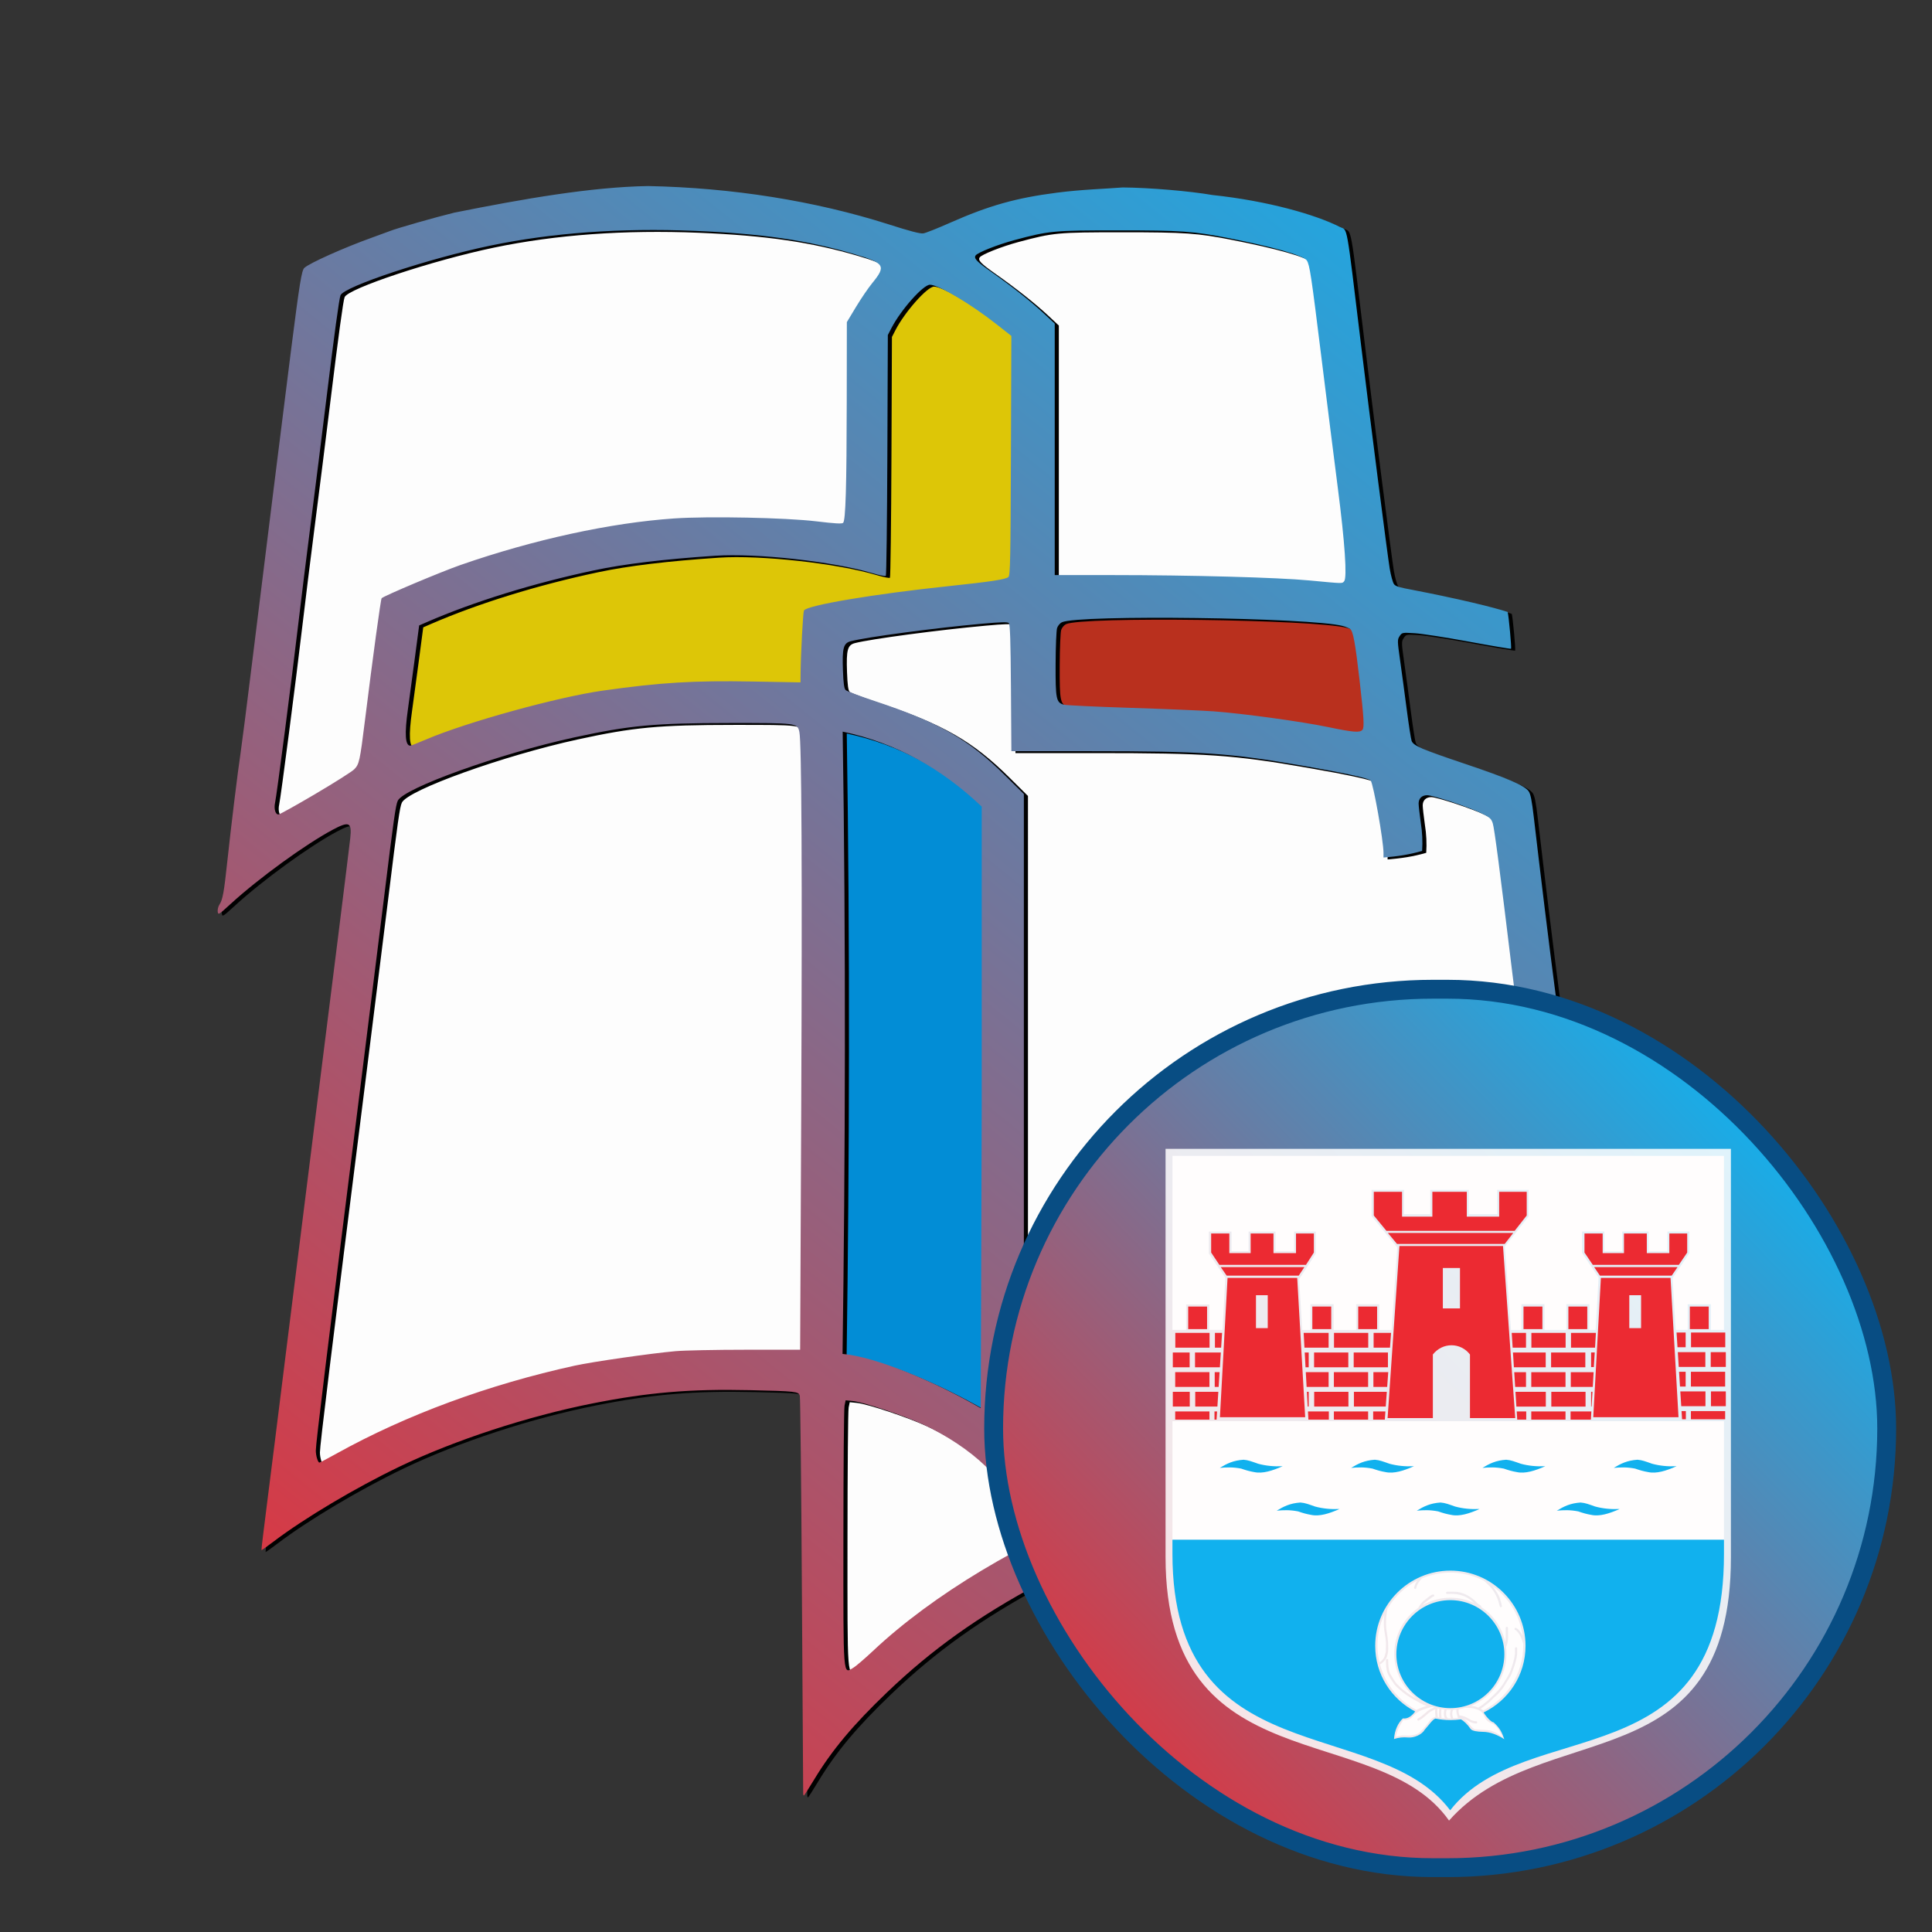 <?xml version="1.0" encoding="UTF-8" standalone="no"?>
<svg
   width="1935.1"
   height="1935.1"
   version="1.1"
   viewBox="0 0 512 512"
   xml:space="preserve"
   id="svg170"
   sodipodi:docname="baptysci-logo-2023.svg"
   inkscape:version="1.2.1 (9c6d41e410, 2022-07-14)"
   xmlns:inkscape="http://www.inkscape.org/namespaces/inkscape"
   xmlns:sodipodi="http://sodipodi.sourceforge.net/DTD/sodipodi-0.dtd"
   xmlns:xlink="http://www.w3.org/1999/xlink"
   xmlns="http://www.w3.org/2000/svg"
   xmlns:svg="http://www.w3.org/2000/svg"
   xmlns:rdf="http://www.w3.org/1999/02/22-rdf-syntax-ns#"
   xmlns:cc="http://creativecommons.org/ns#"
   xmlns:dc="http://purl.org/dc/elements/1.1/"><rect x="0" y="0" width="512" height="512" fill="#333333" stroke="none"/><sodipodi:namedview
     id="namedview172"
     pagecolor="#505050"
     bordercolor="#eeeeee"
     borderopacity="1"
     inkscape:showpageshadow="0"
     inkscape:pageopacity="0"
     inkscape:pagecheckerboard="0"
     inkscape:deskcolor="#505050"
     showgrid="false"
     inkscape:zoom="0.620123"
     inkscape:cx="966.7437"
     inkscape:cy="967.54999"
     inkscape:window-width="2560"
     inkscape:window-height="1377"
     inkscape:window-x="2552"
     inkscape:window-y="-8"
     inkscape:window-maximized="1"
     inkscape:current-layer="svg170" /><defs
     id="defs144"><linearGradient
       id="linearGradient1063"><stop
         stop-color="#11b0ee"
         offset="0"
         id="stop132" /><stop
         stop-color="#ed2c32"
         offset="1"
         id="stop134" /></linearGradient><linearGradient
       id="linearGradient5433"
       x1="28.811"
       x2="454.17"
       y1="485.62"
       y2="80.441"
       gradientTransform="matrix(.462 0 0 .455 264.75 267.18)"
       gradientUnits="userSpaceOnUse"><stop
         stop-color="#ed2c32"
         offset="0"
         id="stop137" /><stop
         stop-color="#11b1ee"
         offset="1"
         id="stop139" /></linearGradient><linearGradient
       id="linearGradient1065"
       x1="-120.13"
       x2="77.871"
       y1="411.74"
       y2="411.74"
       gradientUnits="userSpaceOnUse"
       xlink:href="#linearGradient1063" /><linearGradient
       id="linearGradient6087"
       x1="76.624"
       x2="-120.01"
       y1="296.29"
       y2="529.85"
       gradientTransform="translate(-.574 -.281)"
       gradientUnits="userSpaceOnUse"
       xlink:href="#linearGradient1063" /></defs><path
     style="opacity:0.99;vector-effect:none;fill:#ffffff;fill-opacity:1;stroke:#b70000;stroke-width:0.001;stroke-linecap:butt;stroke-linejoin:miter;stroke-miterlimit:4;stroke-dasharray:none;stroke-dashoffset:0;stroke-opacity:1"
     d="m 250.88,66.987 c -0.573,-12.346 96.865,-12.666 101.12,-2.56 L 362.667,158.72 275.2,158.293 273.493,86.613 Z"
     id="path2620"
     sodipodi:nodetypes="cccccc" /><path
     style="opacity:0.99;vector-effect:none;fill:#ffffff;fill-opacity:1;stroke:#b70000;stroke-width:0.001;stroke-linecap:butt;stroke-linejoin:miter;stroke-miterlimit:4;stroke-dasharray:none;stroke-dashoffset:0;stroke-opacity:1"
     d="m 99.84,208.64 c 38.796,-15.085 77.991,-26.372 119.04,-20.053 V 363.52 c -50.403,-10.73 -94.587,10.872 -139.52,28.587 z"
     id="path2618"
     sodipodi:nodetypes="ccccc" /><path
     style="opacity:0.99;vector-effect:none;fill:#ffffff;fill-opacity:1;stroke:#b70000;stroke-width:0.001;stroke-linecap:butt;stroke-linejoin:miter;stroke-miterlimit:4;stroke-dasharray:none;stroke-dashoffset:0;stroke-opacity:1"
     d="m 218.88,166.4 56.32,-5.973 2.56,32 c 39.026,-2.063 79.448,6.351 120.747,21.333 L 409.6,288.427 273.067,415.147 221.013,450.56 l -2.56,-85.76 48.213,14.933 L 265.387,212.48 c -12.004,-18.552 -29.325,-19.823 -45.653,-24.32 z"
     id="path2616"
     sodipodi:nodetypes="cccccccccccc" /><path
     style="opacity:0.99;vector-effect:none;fill:#038ed8;fill-opacity:1;stroke:#b70000;stroke-width:0.001;stroke-linecap:butt;stroke-linejoin:miter;stroke-miterlimit:4;stroke-dasharray:none;stroke-dashoffset:0;stroke-opacity:1"
     d="m 219.733,187.733 c 17.361,3.802 32.663,15.836 47.787,28.587 l -2.56,164.267 c -14.28,-6.809 -26.883,-14.959 -46.507,-17.493 z"
     id="path2614"
     sodipodi:nodetypes="ccccc" /><path
     style="opacity:0.99;vector-effect:none;fill:#bb311f;fill-opacity:1;stroke:#b70000;stroke-width:0.001;stroke-linecap:butt;stroke-linejoin:miter;stroke-miterlimit:4;stroke-dasharray:none;stroke-dashoffset:0;stroke-opacity:1"
     d="m 277.76,161.28 87.893,1.707 2.133,36.693 c -29.138,-8.07 -60.468,-8.833 -93.013,-5.547 z"
     id="path1886"
     sodipodi:nodetypes="ccccc" /><path
     style="opacity:0.99;vector-effect:none;fill:#dfc808;fill-opacity:1;stroke:#b70000;stroke-width:0.001;stroke-linecap:butt;stroke-linejoin:miter;stroke-miterlimit:4;stroke-dasharray:none;stroke-dashoffset:0;stroke-opacity:1"
     d="M 101.973,204.8 106.24,162.56 c 31.739,-11.271 64.637,-21.836 122.027,-17.493 L 230.4,85.333 l 15.787,-15.36 28.16,20.053 0.853,69.547 -55.467,6.827 -0.427,19.627 c -43.676,-2.22 -81.582,6.275 -117.333,18.773 z"
     id="path1158"
     sodipodi:nodetypes="cccccccccc" /><path
     style="opacity:0.99;vector-effect:none;fill:#ffffff;fill-opacity:1;stroke:none;stroke-width:0.001;stroke-linecap:butt;stroke-linejoin:miter;stroke-miterlimit:4;stroke-dasharray:none;stroke-dashoffset:0;stroke-opacity:1"
     d="M 85.333,72.96 C 141.416,47.601 192.811,58.564 244.48,67.413 L 228.693,88.32 l 1.28,55.04 c -42.484,0.04 -85.766,-6.302 -125.013,19.627 l -6.4,45.227 -32,17.067 z"
     id="path1156"
     sodipodi:nodetypes="cccccccc" /><g
     transform="translate(-2.886 -9.342)"
     id="g168"><g
       transform="matrix(1.891 0 0 1.806 288.82 -471.17)"
       stroke="#797979"
       stroke-width="0"
       id="g152"><path
         d="m-38.073 529.57c-0.009-0.139-0.089-13.245-0.177-29.126-0.088-15.88-0.222-29.069-0.297-29.307-0.189-0.604-0.568-0.648-6.991-0.801-8.351-0.199-14.221 0.318-22.051 1.942-9.122 1.892-19.331 5.394-27.071 9.284-6.134 3.083-13.327 7.564-17.615 10.973-0.917 0.729-1.69 1.303-1.718 1.274-0.028-0.028 0.344-3.272 0.826-7.208s1.678-13.925 2.657-22.199c0.98-8.273 2.751-23.084 3.936-32.912 2.353-19.508 4.816-40.164 5.024-42.135 0.249-2.356-0.136-2.554-2.451-1.26-3.829 2.14-10.371 7.116-14.286 10.866-1.709 1.637-1.774 1.678-1.835 1.149-0.035-0.302 0.074-0.764 0.242-1.027 0.45-0.705 0.638-1.779 1.094-6.259 0.514-5.049 1.493-13.429 1.871-16.014 0.157-1.076 0.868-6.908 1.579-12.96 1.587-13.507 4.582-38.662 5.528-46.44 1.156-9.496 1.446-11.37 1.818-11.748 0.679-0.691 5.644-3.016 9.588-4.49 1.083-0.405 2.163-0.82 2.401-0.922 0.902-0.388 6.373-2.025 9.018-2.699 9.78-2.05 19.22-3.766 27.17-3.907 11.806 0.249 23.337 2.167 33.666 5.603 2.998 1.008 4.484 1.415 4.909 1.345 0.335-0.056 1.981-0.739 3.658-1.517 5.521-2.564 9.325-3.688 15.103-4.463 3.447-0.467 6.932-0.57 9.17-0.761 3.773 0.027 9.479 0.541 12.565 1.106 7.872 0.881 14.454 2.886 17.894 4.686 1.105 0.578 0.831-1.029 2.961 17.364 1.27 10.963 3.704 30.849 4.012 32.776 0.157 0.981 0.42 1.995 0.586 2.254 0.36 0.563 1.456 0.57 6.638 1.714 7.05 1.557 9.306 2.395 9.306 2.395 0.15 0.548 0.565 5.296 0.472 5.392-0.047 0.049-2.693-0.417-5.879-1.035-3.186-0.617-6.602-1.175-7.592-1.238-1.784-0.115-1.801-0.111-2.142 0.423-0.329 0.514-0.325 0.675 0.073 3.612 0.229 1.691 0.646 4.927 0.927 7.191 0.281 2.265 0.589 4.328 0.685 4.586 0.257 0.694 1.474 1.238 7.572 3.387 5.854 2.063 8.224 3.132 8.816 3.976 0.27 0.385 0.46 1.377 0.732 3.836 0.906 8.17 2.244 19.573 2.959 25.224 0.429 3.387 1.091 8.884 1.472 12.216 0.695 6.077 1.641 14.038 5.123 43.108 1.031 8.607 2.183 18.238 2.561 21.403 0.378 3.165 0.87 6.694 1.094 7.842 0.224 1.148 0.375 2.121 0.334 2.162-0.04 0.041-0.468-0.431-0.95-1.051-1.327-1.706-4.055-4.281-5.809-5.486-4.978-3.417-12.182-5.827-19.475-6.516-2.877-0.272-13.389-0.134-16.842 0.22-11.904 1.222-27.559 6.454-39.617 13.24-8.782 4.943-15.185 9.721-21.486 16.036-4.766 4.776-7.719 8.473-10.204 12.774-0.754 1.305-1.408 2.373-1.455 2.373-0.046 0-0.092-0.114-0.101-0.252zm7.063-18.528c0.356-0.223 1.597-1.339 2.756-2.479 8.295-8.161 20.752-16 34.397-21.646 4.803-1.987 8.938-3.336 14.586-4.758 5.444-1.371 7.873-1.826 12.803-2.4 12.056-1.403 22.435-0.558 31.281 2.549 1.408 0.494 2.97 1.043 3.471 1.22 1.089 0.383 1.489 0.267 1.68-0.489 0.086-0.339-0.226-3.587-0.78-8.136-1.677-13.762-3.656-30.243-4.861-40.483-0.654-5.553-1.451-12.231-1.772-14.841-0.321-2.61-0.893-7.425-1.272-10.701-1.72-14.872-2.489-21.023-2.717-21.739-0.217-0.68-0.421-0.863-1.687-1.506-1.737-0.883-6.69-2.599-7.5-2.599-0.736 0-1.199 0.47-1.199 1.219 0 0.321 0.137 1.595 0.305 2.83 0.209 1.378 0.274 2.742 0.187 4.124-1.939 0.583-3.484 0.799-5.414 0.972l-1e-3 -0.686c-3e-3 -1.791-1.418-10.143-1.798-10.613-0.272-0.336-3.663-1.11-9.522-2.172-10.308-1.869-14.006-2.135-29.641-2.135h-11.189l-0.06-9.278c-0.044-6.832-0.122-9.341-0.294-9.518-0.181-0.185-1.054-0.163-3.839 0.1-6.46 0.608-16.066 1.95-18.308 2.557-1.034 0.28-1.22 0.996-1.105 4.268 0.068 1.917 0.168 2.683 0.38 2.9 0.158 0.162 1.99 0.887 4.071 1.61 9.027 3.137 13.146 5.6 18.297 10.943l2.609 2.706-2.8e-4 53.038-2.7e-4 53.038-0.973-1.659c-1.502-2.562-2.474-3.837-4.447-5.837-2.195-2.224-5.398-4.465-8.65-6.051-2.682-1.307-8.373-3.299-9.885-3.46l-1.02-0.108-0.155 0.784c-0.086 0.431-0.158 9.143-0.161 19.36-0.007 21.003-0.08 20.022 1.429 19.078zm-72.342-31.47c9.69-5.622 21.197-10.062 33.258-12.832 2.495-0.573 10.699-1.808 14.121-2.126 1.245-0.116 5.686-0.21 9.869-0.211h7.605l0.151-35.486c0.146-34.383 0.055-53.714-0.26-55.172-0.283-1.312-0.295-1.313-9.784-1.308-10.52 6e-3 -14.001 0.345-21.814 2.126-10.412 2.373-23.828 7.416-24.682 9.278-0.294 0.641-0.58 2.753-1.94 14.336-0.607 5.164-2.031 17.112-3.166 26.551-4.839 40.248-6.38 53.407-6.38 54.475 0 0.748 0.292 1.758 0.508 1.758 0.068 0 1.2-0.624 2.515-1.388zm90.299-50.98v-43.887c-5.597-5.573-12.025-9.362-19.487-11.002 0.465 30.852 0.366 63.377-0.019 91.313 4.622 0.408 13.1 4.129 19.373 7.963zm-93.385-45.747c2.688-1.658 5.138-3.283 5.445-3.612 0.704-0.755 0.792-1.175 1.514-7.252 1.128-9.483 2.202-17.721 2.329-17.854 0.338-0.356 8.36-3.894 11.054-4.876 10.244-3.732 21.015-6.191 29.924-6.83 4.846-0.348 15.666-0.118 19.959 0.425 2.592 0.327 3.576 0.385 3.738 0.219 0.35-0.359 0.488-5.235 0.505-17.811l0.016-11.644 1.28-2.224c0.704-1.224 1.726-2.794 2.27-3.49 2.003-2.56 1.774-2.942-2.566-4.281-6.556-2.022-12.929-2.993-22.296-3.394-10.418-0.447-20.022 0.282-28.696 2.176-8.606 1.879-20.476 6.002-20.953 7.277-0.196 0.524-0.876 5.746-1.981 15.211-0.603 5.164-1.577 13.296-2.166 18.071s-1.385 11.499-1.77 14.941c-0.889 7.942-3.027 25.192-3.25 26.225-0.192 0.89 0.038 1.74 0.47 1.74 0.157 0 2.485-1.356 5.173-3.014zm15.529-7.999c5.689-2.541 18.431-6.226 24.76-7.162 8.114-1.2 12.726-1.492 21.054-1.334l6.645 0.126 0.014-1.363c0.03-2.884 0.334-8.85 0.468-9.173 0.314-0.76 9.773-2.43 20.387-3.599 5.771-0.636 7.934-0.983 8.268-1.325 0.258-0.265 0.304-2.557 0.354-17.841l0.058-17.537-2.027-1.673c-3.667-3.026-8.186-5.841-9.378-5.841-0.95 0-4.083 3.693-5.402 6.368l-0.502 1.018-0.067 17.592c-0.037 9.676-0.133 17.659-0.213 17.742-0.08 0.083-0.922-0.093-1.87-0.39-5.492-1.722-16.252-2.967-22.088-2.557-7.206 0.506-12.68 1.197-16.915 2.135-8.46 1.874-16.882 4.602-23.453 7.598l-1.077 0.491-0.635 5.036c-0.349 2.77-0.771 6.036-0.937 7.257-0.492 3.618-0.384 5.351 0.332 5.351 0.093 0 1.093-0.413 2.224-0.918zm131.21-1.407c0.284-0.351 0.206-1.75-0.411-7.366-0.587-5.347-0.898-7.119-1.301-7.421-0.191-0.143-0.667-0.348-1.058-0.456-4.479-1.237-37.059-1.684-39.352-0.54-0.264 0.132-0.565 0.512-0.669 0.845-0.104 0.333-0.198 2.696-0.208 5.25-0.021 5.174 0.078 5.688 1.159 5.999 0.325 0.093 4.533 0.303 9.352 0.464 4.819 0.162 10.046 0.392 11.616 0.511 4.069 0.308 12.352 1.498 16.046 2.306 3.549 0.776 4.466 0.853 4.826 0.408zm-2.558-21.808c0.428-0.529 0.095-5.674-0.884-13.624-0.499-4.053-1.524-12.594-2.279-18.98-1.464-12.391-1.665-13.788-2.076-14.468-0.43-0.71-4.739-1.995-11.013-3.282-4.913-1.008-6.557-1.128-15.451-1.128-9.044 0-9.636 0.058-14.521 1.431-2.353 0.661-5.181 1.837-5.435 2.26-0.26 0.431 0.17 0.898 2.21 2.402 2.901 2.139 5.556 4.338 7.359 6.099l1.527 1.491v36.896l8.023 3e-3c11.177 4e-3 23.234 0.348 27.711 0.791 4.79 0.474 4.537 0.468 4.828 0.109z"
         fill="#010101"
         style="paint-order:fill markers stroke"
         id="path148" /><path
         d="m-38.647 529.29c-9e-3 -0.139-0.089-13.245-0.177-29.126-0.088-15.88-0.222-29.069-0.297-29.307-0.189-0.604-0.568-0.648-6.991-0.801-8.351-0.199-14.221 0.318-22.051 1.942-9.122 1.892-19.331 5.394-27.071 9.284-6.134 3.083-13.327 7.564-17.615 10.973-0.917 0.729-1.69 1.303-1.718 1.274-0.028-0.028 0.344-3.272 0.826-7.208s1.678-13.925 2.657-22.199c0.98-8.273 2.751-23.084 3.936-32.912 2.353-19.508 4.816-40.164 5.024-42.135 0.249-2.356-0.136-2.554-2.451-1.26-3.829 2.14-10.371 7.116-14.286 10.866-1.709 1.637-1.774 1.678-1.835 1.149-0.035-0.302 0.074-0.764 0.242-1.027 0.45-0.705 0.638-1.779 1.094-6.259 0.514-5.049 1.493-13.429 1.871-16.014 0.157-1.076 0.868-6.908 1.579-12.96 1.587-13.507 4.582-38.662 5.528-46.44 1.156-9.496 1.446-11.37 1.818-11.748 0.679-0.691 5.644-3.016 9.588-4.49 1.083-0.405 2.163-0.82 2.401-0.922 0.902-0.388 6.373-2.025 9.018-2.699 9.78-2.05 19.22-3.766 27.17-3.907 11.806 0.249 23.337 2.167 33.666 5.603 2.998 1.008 4.484 1.415 4.909 1.345 0.335-0.056 1.981-0.739 3.658-1.517 5.521-2.564 9.325-3.688 15.103-4.463 3.447-0.467 6.932-0.57 9.17-0.761 3.773 0.027 9.479 0.541 12.565 1.106 7.872 0.881 14.454 2.886 17.894 4.686 1.105 0.578 0.831-1.029 2.961 17.364 1.27 10.963 3.704 30.849 4.012 32.776 0.157 0.981 0.42 1.995 0.586 2.254 0.36 0.563 1.456 0.57 6.638 1.714 7.05 1.557 9.306 2.395 9.306 2.395 0.15 0.548 0.565 5.296 0.472 5.392-0.047 0.049-2.693-0.417-5.879-1.035-3.186-0.617-6.602-1.175-7.592-1.238-1.784-0.115-1.801-0.111-2.142 0.423-0.329 0.514-0.325 0.675 0.073 3.612 0.229 1.691 0.646 4.927 0.927 7.191 0.281 2.265 0.589 4.328 0.685 4.586 0.257 0.694 1.474 1.238 7.572 3.387 5.854 2.063 8.224 3.132 8.816 3.976 0.27 0.385 0.46 1.377 0.732 3.836 0.906 8.17 2.244 19.573 2.959 25.224 0.429 3.387 1.091 8.884 1.472 12.216 0.695 6.077 1.641 14.038 5.123 43.108 1.031 8.607 2.183 18.238 2.561 21.403 0.378 3.165 0.87 6.694 1.094 7.842 0.224 1.148 0.375 2.121 0.334 2.162-0.04 0.041-0.468-0.431-0.95-1.051-1.327-1.706-4.055-4.281-5.809-5.486-4.978-3.417-12.182-5.827-19.475-6.516-2.877-0.272-13.389-0.134-16.842 0.22-11.904 1.222-27.559 6.454-39.617 13.24-8.782 4.943-15.185 9.721-21.486 16.036-4.766 4.776-7.719 8.473-10.204 12.774-0.754 1.305-1.408 2.373-1.455 2.373-0.046 0-0.092-0.114-0.101-0.252zm7.063-18.528c0.356-0.223 1.597-1.339 2.756-2.479 8.295-8.161 20.752-16 34.397-21.646 4.803-1.987 8.938-3.336 14.586-4.758 5.444-1.371 7.873-1.826 12.803-2.4 12.056-1.403 22.435-0.558 31.281 2.549 1.408 0.494 2.97 1.043 3.471 1.22 1.089 0.383 1.489 0.267 1.68-0.489 0.086-0.339-0.226-3.587-0.78-8.136-1.677-13.762-3.656-30.243-4.861-40.483-0.654-5.553-1.451-12.231-1.772-14.841-0.321-2.61-0.893-7.425-1.272-10.701-1.72-14.872-2.489-21.023-2.717-21.739-0.217-0.68-0.421-0.863-1.687-1.506-1.737-0.883-6.69-2.599-7.5-2.599-0.736 0-1.199 0.47-1.199 1.219 0 0.321 0.137 1.595 0.305 2.83 0.209 1.378 0.274 2.742 0.187 4.124-1.939 0.583-3.484 0.799-5.414 0.972l-1e-3 -0.686c-3e-3 -1.791-1.418-10.143-1.798-10.613-0.272-0.336-3.663-1.11-9.522-2.172-10.308-1.869-14.006-2.135-29.641-2.135h-11.189l-0.06-9.278c-0.044-6.832-0.122-9.341-0.294-9.518-0.181-0.185-1.054-0.163-3.839 0.1-6.46 0.608-16.066 1.95-18.308 2.557-1.034 0.28-1.22 0.996-1.105 4.268 0.068 1.917 0.168 2.683 0.38 2.9 0.158 0.162 1.99 0.887 4.071 1.61 9.027 3.137 13.146 5.6 18.297 10.943l2.609 2.706-2.8e-4 53.038-2.7e-4 53.038-0.973-1.659c-1.502-2.562-2.474-3.837-4.447-5.837-2.195-2.224-5.398-4.465-8.65-6.051-2.682-1.307-8.373-3.299-9.885-3.46l-1.02-0.108-0.155 0.784c-0.086 0.431-0.158 9.143-0.161 19.36-7e-3 21.003-0.08 20.022 1.429 19.078zm-72.342-31.47c9.69-5.622 21.197-10.062 33.258-12.832 2.495-0.573 10.699-1.808 14.121-2.126 1.245-0.116 5.686-0.21 9.869-0.211h7.605l0.151-35.486c0.146-34.383 0.055-53.714-0.26-55.172-0.283-1.312-0.295-1.313-9.784-1.308-10.52 6e-3 -14.001 0.345-21.814 2.126-10.412 2.373-23.828 7.416-24.682 9.278-0.294 0.641-0.58 2.753-1.94 14.336-0.607 5.164-2.031 17.112-3.166 26.551-4.839 40.248-6.38 53.407-6.38 54.475 0 0.748 0.292 1.758 0.508 1.758 0.068 0 1.2-0.624 2.515-1.388zm90.299-50.98v-43.887c-5.597-5.573-12.025-9.362-19.487-11.002 0.465 30.852 0.366 63.377-0.019 91.313 4.622 0.408 13.1 4.129 19.373 7.963zm-93.385-45.747c2.688-1.658 5.138-3.283 5.445-3.612 0.704-0.755 0.792-1.175 1.514-7.252 1.128-9.483 2.202-17.721 2.329-17.854 0.338-0.356 8.36-3.894 11.054-4.876 10.244-3.732 21.015-6.191 29.924-6.83 4.846-0.348 15.666-0.118 19.959 0.425 2.592 0.327 3.576 0.385 3.738 0.219 0.35-0.359 0.488-5.235 0.505-17.811l0.016-11.644 1.28-2.224c0.704-1.224 1.726-2.794 2.27-3.49 2.003-2.56 1.774-2.942-2.566-4.281-6.556-2.022-12.929-2.993-22.296-3.394-10.418-0.447-20.022 0.282-28.696 2.176-8.606 1.879-20.476 6.002-20.953 7.277-0.196 0.524-0.876 5.746-1.981 15.211-0.603 5.164-1.577 13.296-2.166 18.071s-1.385 11.499-1.77 14.941c-0.889 7.942-3.027 25.192-3.25 26.225-0.192 0.89 0.038 1.74 0.47 1.74 0.157 0 2.485-1.356 5.173-3.014zm15.529-7.999c5.689-2.541 18.431-6.226 24.76-7.162 8.114-1.2 12.726-1.492 21.054-1.334l6.645 0.126 0.014-1.363c0.03-2.884 0.334-8.85 0.468-9.173 0.314-0.76 9.773-2.43 20.387-3.599 5.771-0.636 7.934-0.983 8.268-1.325 0.258-0.265 0.304-2.557 0.354-17.841l0.058-17.537-2.027-1.673c-3.667-3.026-8.186-5.841-9.378-5.841-0.95 0-4.083 3.693-5.402 6.368l-0.502 1.018-0.067 17.592c-0.037 9.676-0.133 17.659-0.213 17.742-0.08 0.083-0.922-0.093-1.87-0.39-5.492-1.722-16.252-2.967-22.088-2.557-7.206 0.506-12.68 1.197-16.915 2.135-8.46 1.874-16.882 4.602-23.453 7.598l-1.077 0.491-0.635 5.036c-0.349 2.77-0.771 6.036-0.937 7.257-0.492 3.618-0.384 5.351 0.332 5.351 0.093 0 1.093-0.413 2.224-0.918zm131.21-1.407c0.284-0.351 0.206-1.75-0.411-7.366-0.587-5.347-0.898-7.119-1.301-7.421-0.191-0.143-0.667-0.348-1.058-0.456-4.479-1.237-37.059-1.684-39.352-0.54-0.264 0.132-0.565 0.512-0.669 0.845-0.104 0.333-0.198 2.696-0.208 5.25-0.021 5.174 0.078 5.688 1.159 5.999 0.325 0.093 4.533 0.303 9.352 0.464 4.819 0.162 10.046 0.392 11.616 0.511 4.069 0.308 12.352 1.498 16.046 2.306 3.549 0.776 4.466 0.853 4.826 0.408zm-2.558-21.808c0.428-0.529 0.095-5.674-0.884-13.624-0.499-4.053-1.524-12.594-2.279-18.98-1.464-12.391-1.665-13.788-2.076-14.468-0.43-0.71-4.739-1.995-11.013-3.282-4.913-1.008-6.557-1.128-15.451-1.128-9.044 0-9.636 0.058-14.521 1.431-2.353 0.661-5.181 1.837-5.435 2.26-0.26 0.431 0.17 0.898 2.21 2.402 2.901 2.139 5.556 4.338 7.359 6.099l1.527 1.491v36.896l8.023 3e-3c11.177 4e-3 23.234 0.348 27.711 0.791 4.79 0.474 4.537 0.468 4.828 0.109z"
         fill="url(#linearGradient6087)"
         style="paint-order:fill markers stroke"
         id="path150" /></g><rect
       x="266.21"
       y="271.5"
       width="236.67"
       height="232.79"
       ry="116.4"
       fill="url(#linearGradient5433)"
       fill-rule="evenodd"
       stroke="#084d83"
       stroke-linecap="round"
       stroke-linejoin="round"
       stroke-width="5"
       style="paint-order:stroke fill markers"
       id="rect154" /><g
       transform="translate(-35.285 -7.441)"
       fill-rule="evenodd"
       id="g166"><path
         d="m347.05 321.24h149.83v108.23c0.026 60.24-50.293 42.132-74.697 69.786-19.085-27.069-75.095-9.551-75.127-69.786v-108.23"
         fill="#fff"
         fill-opacity=".858"
         id="path156" /><path
         d="m495.04 424.83h-146.16v-31.417h146.16zm-146.16-55.607v-46.13h146.16v46.13h-3.487v-6.795h-6.119v6.795h-3.181l-0.84-13.69 0.155-0.25 4.31-6.4v-5.731h-5.826v5.254h-4.967v-5.254h-7.021v5.254h-4.728v-5.254h-5.922v5.636l4.402 6.536-0.781 13.899h-1.638v-6.814h-6.119v6.814h-5.807v-6.814h-6.119v6.814h-2.764l-1.607-22.075 6.309-8.021v-7.014h-8.352v6.44h-7.523v-6.44h-10.201v6.44h-6.949v-6.44h-8.607v6.95l6.798 8.314-1.491 21.846h-3.266v-6.814h-6.119v6.814h-5.987v-6.814h-6.119v6.814h-2.222l-0.781-13.46 4.398-6.771v-5.83h-5.742v5.203h-4.933v-5.203h-7.131v5.203h-4.53v-5.203h-6.01v5.786l4.383 6.449-0.752 13.826h-3.479v-6.755h-6.154v6.755h-3.627"
         fill="#fffdfd"
         id="path158" /><path
         d="m495.04 424.83v3.711c0.072 60.604-52.609 42.377-72.555 67.99-19.249-25.584-73.574-9.306-73.606-67.99v-3.711h146.16zm-72.507 8.184c10.972 0 19.92 8.948 19.92 19.92 0 7.81-4.535 14.478-11.107 17.67 0.886 1.468 2.139 2.611 2.644 2.62 1.783 1.611 2.249 2.798 2.835 4.47-1.625-1.075-3.688-1.958-5.672-1.956-1.516-0.036-2.751-0.221-3.222-0.721-0.86-1.271-1.883-2.235-2.621-2.586-0.908 0.124-1.834 0.189-2.775 0.189-1.391 0-2.662-0.139-3.974-0.407-0.792 0.301-1.571 1.539-2.86 2.991-0.708 1.284-2.824 2.183-4.364 2.033-1.318-0.115-2.545 8e-3 -3.735 0.404 0.151-2.368 1.11-4.33 2.356-5.464 1.191 0.167 2.276-0.527 3.249-1.833-6.291-3.286-10.592-9.805-10.592-17.411 0-10.972 8.948-19.92 19.921-19.92zm0 7.824c7.881 0 14.309 6.429 14.309 14.31 0 7.882-6.428 14.31-14.309 14.31s-14.31-6.428-14.31-14.31c0-7.881 6.428-14.31 14.31-14.31zm-61.096-35.053c1.862-1.129 3.547-1.977 6.285-2.158 1.25 0.09 2.195 0.48 3.88 1.065 2.012 0.546 4.171 0.765 6.476 0.655-2.712 1.2-5.312 2.034-7.514 1.558-1.229-0.209-2.222-0.491-3.47-0.928-2.225-0.429-3.869-0.346-5.657-0.191zm34.801 0c1.861-1.129 3.547-1.977 6.285-2.158 1.249 0.09 2.195 0.48 3.88 1.065 2.012 0.546 4.171 0.765 6.476 0.655-2.712 1.2-5.312 2.034-7.514 1.558-1.229-0.209-2.222-0.491-3.47-0.928-2.225-0.429-3.869-0.346-5.657-0.191zm34.801 0c1.861-1.129 3.547-1.977 6.285-2.158 1.25 0.09 2.195 0.48 3.88 1.065 2.012 0.546 4.171 0.765 6.476 0.655-2.712 1.2-5.313 2.034-7.514 1.558-1.229-0.209-2.222-0.491-3.47-0.928-2.225-0.429-3.869-0.346-5.657-0.191zm34.801 0c1.861-1.129 3.547-1.977 6.285-2.158 1.25 0.09 2.195 0.48 3.88 1.065 2.012 0.546 4.171 0.765 6.476 0.655-2.712 1.2-5.312 2.034-7.514 1.558-1.229-0.209-2.222-0.491-3.47-0.928-2.225-0.429-3.869-0.346-5.657-0.191zm-15.083 11.339c1.861-1.128 3.547-1.977 6.285-2.158 1.25 0.09 2.196 0.48 3.88 1.064 2.012 0.546 4.171 0.765 6.476 0.655-2.712 1.2-5.312 2.034-7.514 1.558-1.229-0.209-2.222-0.491-3.47-0.928-2.225-0.429-3.869-0.346-5.657-0.191zm-74.237 0c1.862-1.128 3.547-1.977 6.285-2.158 1.25 0.09 2.195 0.48 3.88 1.064 2.012 0.546 4.171 0.765 6.476 0.655-2.712 1.2-5.312 2.034-7.514 1.558-1.229-0.209-2.222-0.491-3.47-0.928-2.225-0.429-3.869-0.346-5.657-0.191zm37.118 0c1.862-1.128 3.547-1.977 6.285-2.158 1.25 0.09 2.196 0.48 3.88 1.064 2.012 0.546 4.171 0.765 6.476 0.655-2.712 1.2-5.312 2.034-7.514 1.558-1.229-0.209-2.222-0.491-3.47-0.928-2.225-0.429-3.869-0.346-5.657-0.191"
         fill="#11b1ee"
         id="path160" /><path
         d="m422.53 433.54c3.212 0 6.245 0.791 8.915 2.188 0.129 0.084 0.669 0.589 0.857 0.781 1.562 1.433 2.681 3.304 3.162 5.373 0.05 0.149 0.082 0.277 0.119 0.43 9e-3 0.042 0.026 0.106 0.047 0.164 0.01 0.05 0.034 0.095 0.067 0.132 3e-3 4e-3 7e-3 8e-3 0.011 0.012 0.052 0.053 0.125 0.085 0.206 0.085 0.16 0 0.292-0.13 0.292-0.292 0-0.055-0.016-0.106-0.043-0.151-0.063-0.361-0.173-0.908-0.34-1.225v7e-3c-0.151-1.271-1.252-2.686-1.943-3.724-0.042-0.059-0.086-0.118-0.13-0.175 4.23 3.033 7.195 7.73 7.921 13.12-0.465-0.92-1.078-1.791-1.704-2.047-0.042-0.025-0.092-0.038-0.146-0.038-0.16 0-0.292 0.13-0.292 0.292 0 0.144 0.105 0.265 0.243 0.287l0.039 7e-3 -6e-3 -4e-3c1.088 0.78 1.612 2.306 2.032 3.578 4e-3 0.169 6e-3 0.34 6e-3 0.511 0 7.51-4.324 14.042-10.611 17.234-4e-3 -5e-3 -8e-3 -0.011-0.013-0.017 0 0-1e-3 -8e-4 -2e-3 -2e-3 -9e-3 -0.01-0.02-0.02-0.031-0.029-0.178-0.16-0.409-0.296-0.645-0.414 0.486-0.297 1.009-0.731 1.425-1.054 0.483-0.386 1.022-0.737 1.43-1.209 0.719-0.831 1.692-1.451 2.356-2.355 1.202-1.321 1.347-2.057 2.483-3.661 0.659-0.94 0.894-2.164 1.312-3.215 0.242-0.68 0.394-1.391 0.545-2.096 0.194-0.771 0.142-1.635 0.142-2.421 0-0.16-0.13-0.291-0.291-0.291-0.16 0-0.292 0.13-0.292 0.291v1.438c-0.154 1.514-0.67 3.108-1.198 4.527-0.473 1.274-1.282 2.298-1.92 3.467-0.043 0.079-0.473 0.631-0.737 0.992-0.968 1.304-2.223 2.282-3.347 3.435-0.752 0.564-1.633 1.379-2.45 1.788-0.033 0.016-0.063 0.037-0.088 0.064-0.674-0.323-1.273-0.413-1.9-0.458 5.487-2.189 9.381-7.559 9.381-13.812 0-0.602-0.036-1.195-0.106-1.778 0.743-1.332 0.499-3.654 0.499-5.078 0-0.16-0.13-0.291-0.291-0.291-0.16 0-0.292 0.13-0.292 0.291v7e-3c0 1.186 0.062 2.355-0.08 3.54-0.011 0.086-0.026 0.177-0.042 0.27-0.817-3.905-3.175-7.256-6.405-9.383 0.022-0.04 0.035-0.088 0.035-0.137 0-0.121-0.074-0.226-0.181-0.27-0.717-0.315-1.258-1.056-1.846-1.547-0.83-0.692-1.953-1.406-2.996-1.697-1.281-0.479-2.666-0.375-4.004-0.375-0.16 0-0.292 0.13-0.292 0.291 0 0.16 0.13 0.292 0.292 0.292h0.068c2.569-0.191 5.025 0.379 6.897 2.25 0.047 0.046 0.094 0.094 0.142 0.141-1.903-0.889-4.024-1.385-6.257-1.385-2.671 0-5.18 0.71-7.35 1.952 0.709-0.879 1.696-1.4 2.591-2.147 0.09-0.07 0.128-0.079 0.239-0.099 0.14-0.02 0.25-0.142 0.25-0.288 0-0.16-0.13-0.291-0.292-0.291-0.036 0-0.071 6e-3 -0.104 0.018-0.602 0.178-1.624 1.057-2.118 1.458-0.83 0.561-1.254 1.313-1.759 2.109-3.818 2.695-6.32 7.139-6.32 12.15 0 4.885 2.377 9.23 6.034 11.942-1.71-0.901-3.437-2.047-4.788-3.399l4e-3 -2e-3c-0.155-0.234-0.402-0.351-0.582-0.571-0.692-0.832-1.173-1.767-1.746-2.68-0.49-1.108-0.539-2.437-0.538-3.637 0-0.16-0.13-0.291-0.291-0.291-0.16 0-0.292 0.13-0.292 0.291 1e-3 1.116 0.029 2.569 0.468 3.604 0.458 1.026 1.161 1.963 1.785 2.889 0.62 0.743 1.416 1.351 2.149 1.992 1.302 1.049 2.684 1.894 4.18 2.64 0.473 0.318 1.423 0.803 2.194 1.039-0.648 0.179-1.95 0.649-2.707 1.07-4.702-2.489-8.265-6.863-9.669-12.104 0.277 0.068 1.35-1.102 1.42-1.241 0.53-0.604 0.776-2.005 0.776-2.778 0-1.424-0.076-2.751-0.331-4.148-0.413-2.179-0.302-4.377 0.119-6.54 1.867-3.184 4.62-5.792 7.916-7.48-0.372 0.515-0.671 1.07-0.803 1.753-5e-3 0.028-0.018 0.054-0.027 0.082-0.01 0.029-0.015 0.06-0.015 0.092 0 0.16 0.13 0.291 0.291 0.291 0.13 0 0.241-0.086 0.278-0.205 8e-3 -0.025 0.02-0.05 0.025-0.075 0.144-0.987 0.81-1.761 1.455-2.503 2.322-0.992 4.875-1.542 7.554-1.542zm8.234 36.904c0.291 0.307 0.582 0.744 0.873 1.409 0.388 0.84 1.1 1.423 2.134 1.746 1.148 0.728 1.941 1.99 2.571 3.493-1.319-0.98-2.663-1.765-4.229-1.828-0.926-0.037-1.729-0.098-3.146-0.209-1.329-0.724-1.723-2.319-3.122-2.895 1.202 0.404 2.129 1.36 3.521 1.36 0.16 0 0.291-0.13 0.291-0.291 0-0.16-0.13-0.292-0.291-0.292-0.446 0-0.818-0.087-1.227-0.258-1.047-0.6-1.957-1.232-3.199-1.276-0.171-0.551-0.342-1.104-0.169-1.653 0.61-0.093 1.208-0.224 1.792-0.389l0.288 0.028h0.43c1.084-2e-3 2.624 0.312 3.479 1.056zm-6.225 1.623c-0.418 0.043-0.839 0.074-1.265 0.09-0.038-0.145-0.089-0.294-0.117-0.419-0.233-0.787-0.112-1.233 0.101-1.837 0.3-0.015 0.598-0.038 0.893-0.07-0.137 0.774 0.226 1.46 0.387 2.236zm-1.861 0.105h-0.149c-0.215 0-0.429-3e-3 -0.643-0.01-0.047-0.06-0.099-0.114-0.155-0.172-0.426-0.443-0.398-1.423-0.192-2.103 0.328 0.021 0.658 0.033 0.992 0.033h0.113c-0.201 0.618-0.297 1.149-0.054 1.946 0.018 0.08 0.057 0.194 0.091 0.306zm-1.576-0.053c-0.306-0.023-0.612-0.052-0.914-0.089-0.077-0.757-0.157-1.547-0.018-2.299 0.256 0.041 0.516 0.075 0.777 0.103-0.198 0.742-0.205 1.673 0.155 2.284zm-1.515-0.173c-0.126-0.018-0.251-0.039-0.376-0.061-0.103-0.794-0.205-1.527-0.08-2.328 0.021-5e-3 0.041-0.011 0.062-0.017 0.134 0.031 0.271 0.06 0.407 0.088-0.11 0.64-0.089 1.311-0.084 1.95 0.012 0.118 0.044 0.243 0.07 0.368zm-0.98-0.177c-0.024-5e-3 -0.049-9e-3 -0.074-0.015 0.127-0.023-0.917 0.245-1.455 1.019-0.784 1.155-1.738 2.273-2.912 3.299-1.326 0.697-2.539 0.712-3.736 0.63-0.776-0.068-1.552 0.144-2.328 0.339 0.246-1.405 0.918-2.881 1.941-4.415 1.003 0.032 1.747-0.193 2.232-0.679 0.655-0.715 1.312-1.266 1.967-1.651 0.686-0.373 2.868-1.084 3.487-1.176 0.167 0.057 0.337 0.111 0.507 0.163-0.299 0.127-0.596 0.261-0.893 0.375-1.246 0.696-2.127 1.907-3.417 2.552-0.095 0.048-0.161 0.147-0.161 0.261 0 0.16 0.13 0.291 0.291 0.291 0.047 0 0.091-0.011 0.129-0.03 0.67-0.335 1.268-0.822 1.837-1.308 0.713-0.708 1.556-1.29 2.493-1.66-0.065 0.679 4e-3 1.324 0.09 2.005zm-14.883-14.494c-0.334-1.419-0.512-2.899-0.512-4.418 0-2.906 0.648-5.667 1.808-8.144-0.202 1.796-0.165 3.605 0.201 5.385 0.185 0.649 0.158 1.403 0.255 2.153l4e-3 -3e-3c0 0.738-0.03 1.475-0.041 2.207l6e-3 -8e-3c-0.153 0.615-0.254 1.135-0.536 1.71l1e-3 -6e-3c-0.185 0.307-0.718 1.074-1.186 1.125"
         fill="#fffdfd"
         id="path162" /><path
         d="m462.42 355.44h18.462l2.113 36.924h-22.595zm7.532 4.592h3.122v8.725h-3.122zm-9.317-7.454h22.107l-1.557 2.268h-19.009l-1.54-2.268zm-2.559-8.911h4.815v5.213h5.651v-5.213h6.049v5.213h5.97v-5.213h4.736v5.054l-2.212 3.264h-22.803l-2.209-3.264v-5.054zm-94.592 11.773h18.462l2.113 36.924h-22.595zm7.532 4.592h3.122v8.725h-3.122zm-9.338-7.454h22.175l-1.506 2.268h-19.093l-1.575-2.268zm-2.538-8.911h4.815v5.213h5.651v-5.213h6.049v5.213h5.97v-5.213h4.736v5.054l-2.096 3.264h-22.947l-2.18-3.264v-5.054zm61.401 9.158h4.539v10.699h-4.539zm-11.51-5.836h27.452l3.242 45.609h-11.996v-16.86c-2.467-3.214-7.223-3.305-9.835 0v16.86h-11.996zm-3.064-3.467h33.236l-2.266 2.921h-28.544l-2.425-2.921zm-3.723-10.892h7.484v6.571h8.032v-6.571h9.127v6.571h8.579v-6.571h7.302v6.267l-3.195 4.076h-33.982l-3.349-4.076v-6.267zm81.554 58.102h1.147v2.172h-1.01zm2.483 0h9.075v2.172h-9.075zm5.309-5.206h3.941v3.915h-3.941zm-8.122 0h6.668v3.915h-6.42zm2.813-5.205h9.075v3.915h-9.075zm-3.144 0h1.75v3.915h-1.501l-0.248-3.915zm8.394-5.206h4.001v3.915h-4.001zm-8.725 0h7.301v3.915h-7.052l-0.248-3.915zm3.505-5.205h9.075v3.915h-9.075zm-3.835 0h2.411v3.915h-2.163zm-42.362 20.923h2.524v2.172h-2.385l-0.138-2.172zm3.859 0h9.075v2.172h-9.075zm10.411 0h5.515l-0.125 2.172h-5.389v-2.172zm-5.101-5.206h9.075v3.915h-9.075zm-9.499 0h8.045v3.915h-7.797zm14.66-5.205h6.057l-0.226 3.915h-5.831zm-10.47 0h9.075v3.915h-9.075zm-4.521 0h3.127v3.915h-2.877l-0.248-3.915zm9.771-5.206h9.075v3.915h-9.075zm-10.102 0h8.678v3.915h-8.428l-0.248-3.915zm15.381-5.205h6.6l-0.226 3.915h-6.374zm-10.499 0h9.075v3.915h-9.075zm-5.212 0h3.788v3.915h-3.539l-0.248-3.915zm-53.997 20.821h5.534v2.172h-5.415zm6.869 0h9.075v2.172h-9.075zm10.411 0h3.244l-0.156 2.172h-3.088zm-17.566-5.206h0.482v3.915h-0.266l-0.215-3.915zm12.465 0h8.721l-0.281 3.915h-8.439v-3.915zm-10.53 0h9.075v3.915h-9.075zm15.691-5.205h3.935l-0.281 3.915h-3.653v-3.915zm-10.471 0h9.075v3.915h-9.075zm-7.441 0h6.047v3.915h-5.832zm12.692-5.206h9.075v3.915h-9.075zm-10.501 0h9.075v3.915h-9.075zm-2.477 0h1.054v3.915h-0.838l-0.215-3.915zm18.257-5.205h4.624l-0.281 3.915h-4.343zm-10.499 0h9.075v3.915h-9.075zm-8.044 0h6.62v3.915h-6.404l-0.215-3.915zm-34.039 20.821h9.075v2.172h-9.075zm10.411 0h0.689l-0.137 2.172h-0.552zm-5.101-5.206h6.122l-0.248 3.915h-5.872v-3.915zm-5.942 0h4.489v3.915h-4.489zm11.103-5.205h1.292l-0.248 3.915h-1.043v-3.915zm-10.471 0h9.075v3.915h-9.075zm5.25-5.206h6.843l-0.248 3.915h-6.594v-3.915zm-5.883 0h4.459v3.915h-4.459zm11.162-5.205h1.893l-0.248 3.915h-1.645zm-10.5 0h9.075v3.915h-9.075zm92.277-6.981h5.006v5.989h-5.006zm11.891 0h5.006v5.989h-5.006zm32.185 0h5.006v5.989h-5.006zm-132.94 0h5.006v5.989h-5.006zm32.9 0h5.006v5.989h-5.006zm12.16 0h5.006v5.989h-5.006zm61.715 22.585h0.366l-0.232 3.919h-0.133v-3.919zm0-10.417h0.969l-0.242 3.876h-0.727v-3.876"
         fill="#ec2a32"
         id="path164" /></g></g></svg>
